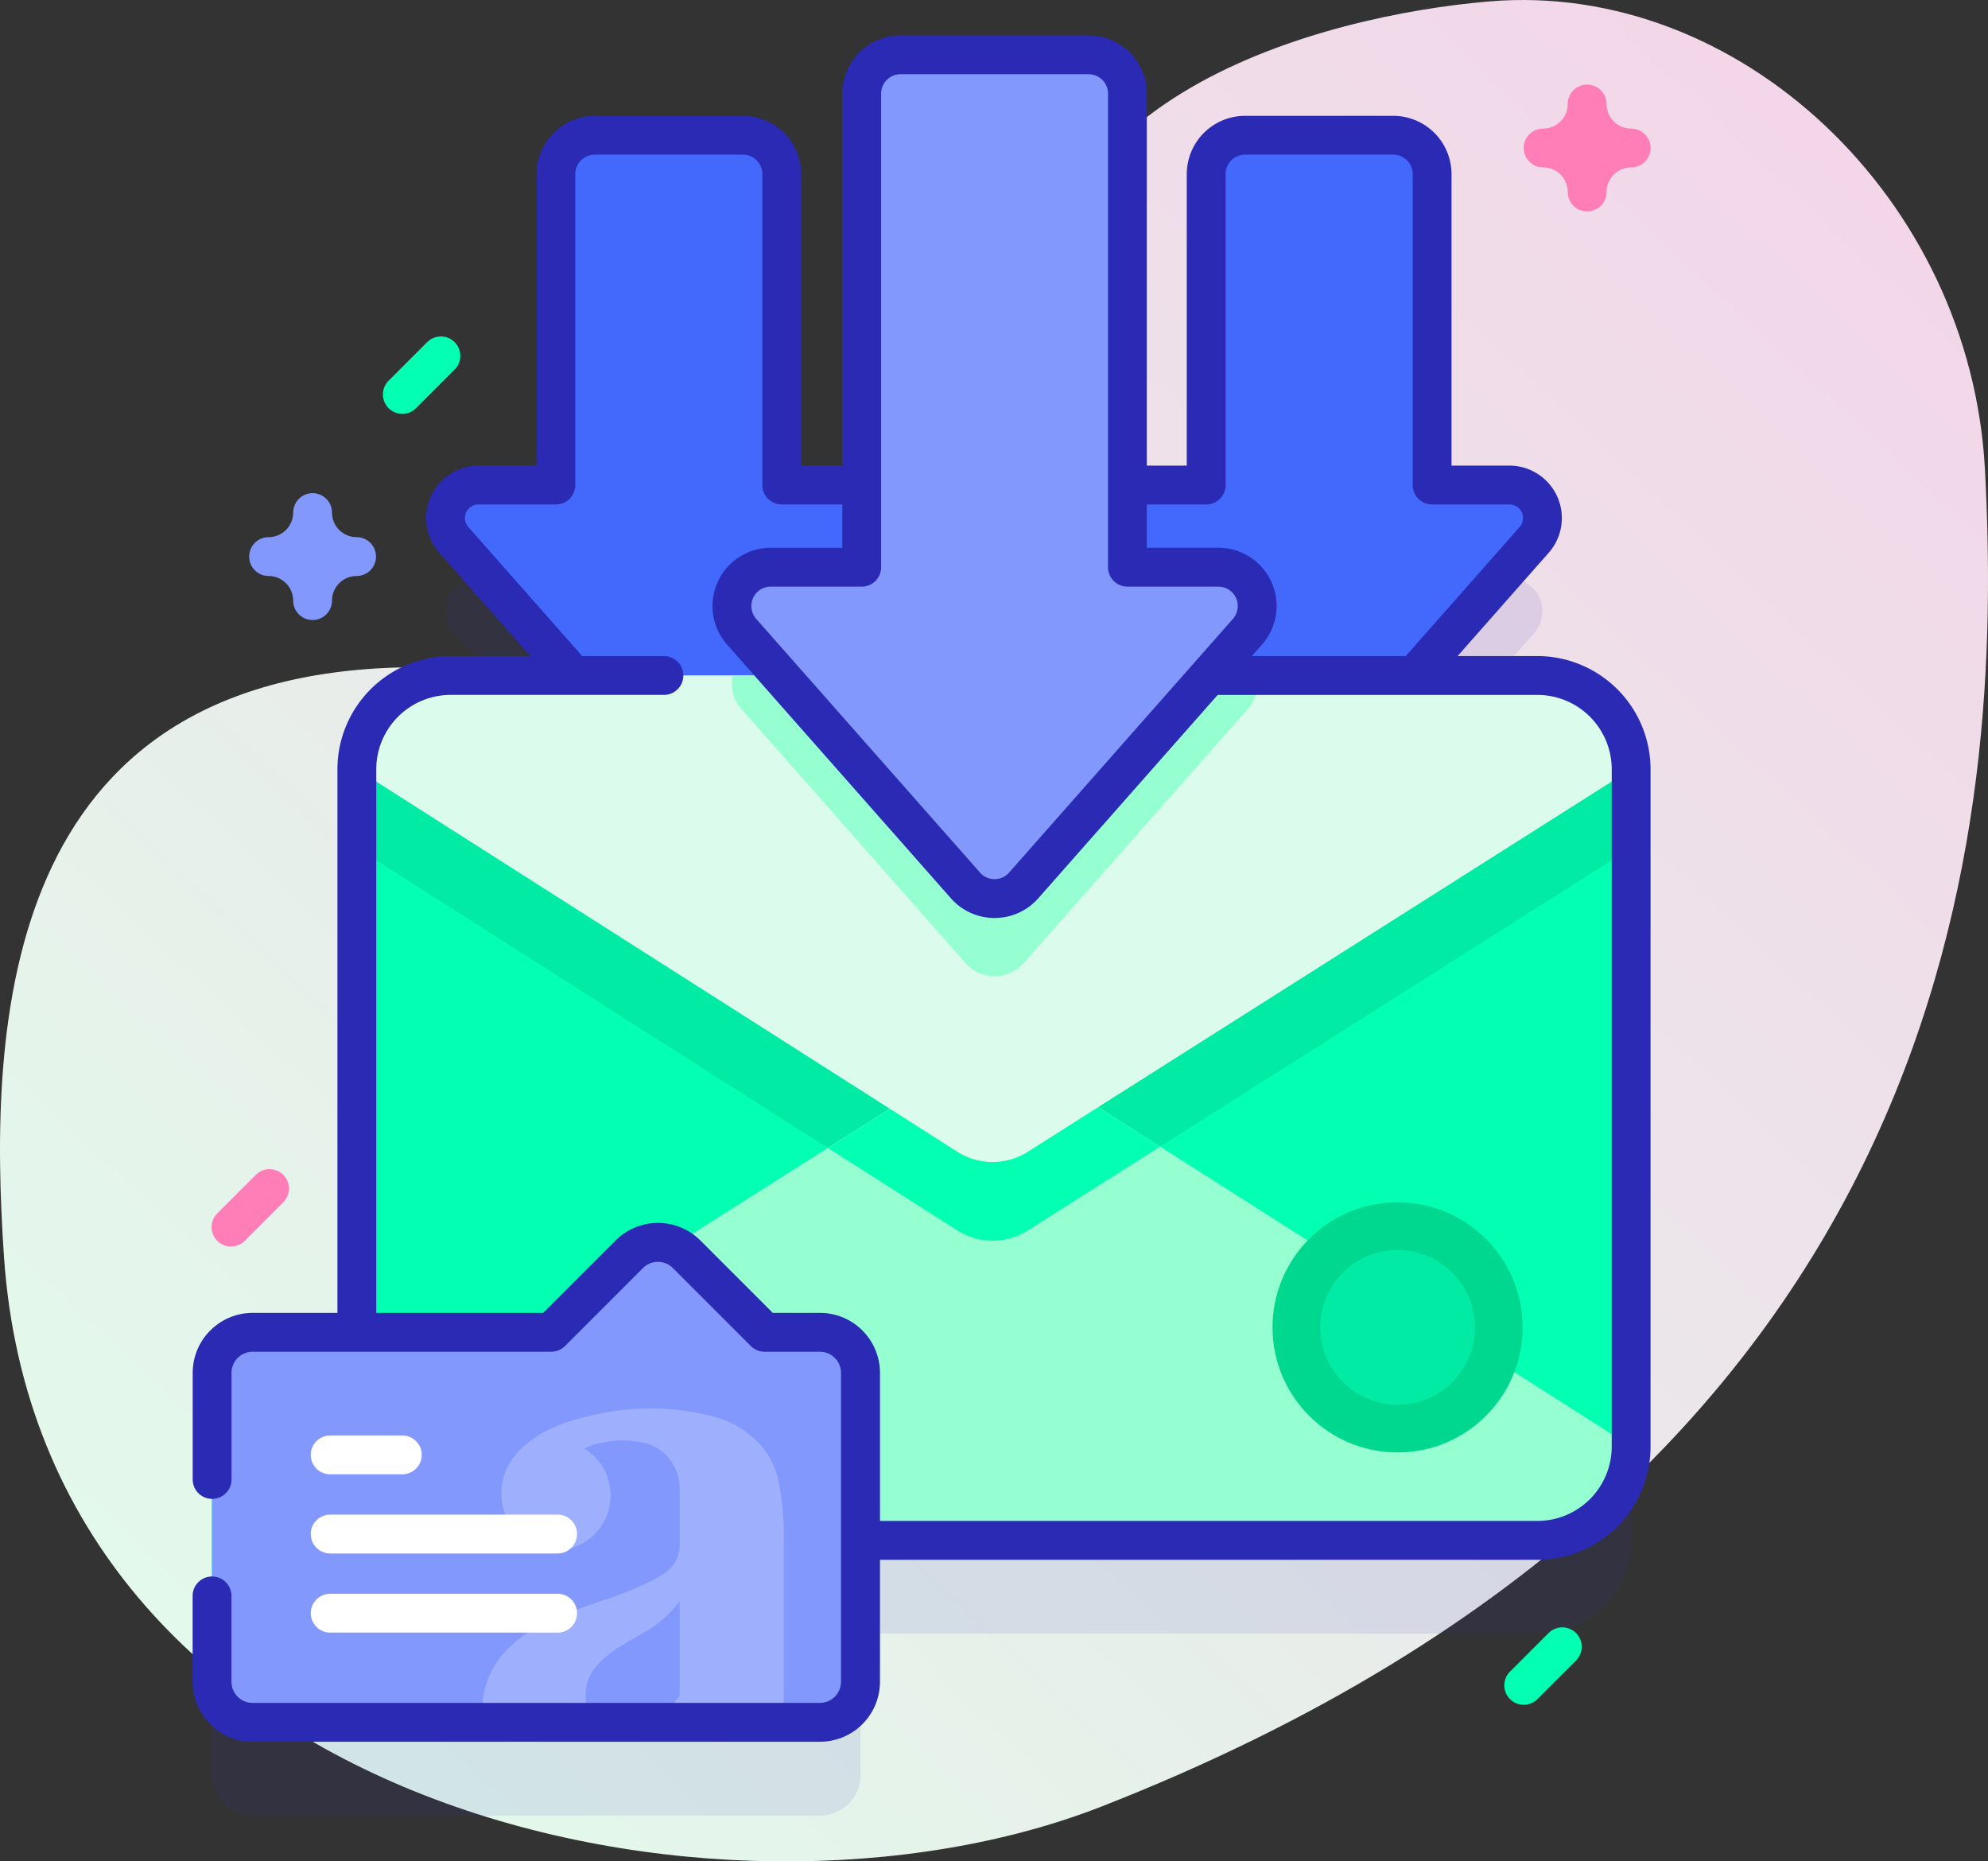 <svg id="download" xmlns="http://www.w3.org/2000/svg" xmlns:xlink="http://www.w3.org/1999/xlink" width="117.241" height="109.761" viewBox="0 0 117.241 109.761">
  <rect x="0" y="0" width="117.241" height="109.761" fill="#333333" stroke="none"/>
  <defs>
    <linearGradient id="linear-gradient" x1="0.135" y1="0.93" x2="0.931" y2="0.081" gradientUnits="objectBoundingBox">
      <stop offset="0.011" stop-color="#e2faeb"/>
      <stop offset="0.894" stop-color="#f1dae9"/>
      <stop offset="1" stop-color="#f3d6e9"/>
    </linearGradient>
  </defs>
  <g id="Grupo_1068873" data-name="Grupo 1068873" transform="translate(0 0)">
    <path id="Trazado_804818" data-name="Trazado 804818" d="M117.061,44.021c-.841-15.97-14.487-28.839-29.209-27.608-9.87.825-28.4,5.68-26.247,21.219C63.36,50.3,81.267,43.387,85.792,57.659c7,22.074-37.946,55.194-55.991,37.866-5.554-5.333.732-20.014,2.776-23.319,5.14-8.306-.085-16.7-8.818-16.521C.18,56.17-.717,76.481.234,90.422c2.229,32.679,42.292,41.224,64.748,32.427,50.966-19.966,53.156-58.37,52.08-78.828Z" transform="translate(0 -16.331)" fill="url(#linear-gradient)"/>
  </g>
  <g id="Grupo_1068892" data-name="Grupo 1068892" transform="translate(11.361 2.086)">
    <g id="Grupo_1068890" data-name="Grupo 1068890">
      <g id="Grupo_1068888" data-name="Grupo 1068888">
        <path id="Trazado_804819" data-name="Trazado 804819" d="M132.772,91.038h-7.241l7.053-7.994a1.947,1.947,0,0,0-1.46-3.235h-4.56V61.474a2.29,2.29,0,0,0-2.29-2.29h-8.743a2.29,2.29,0,0,0-2.29,2.29V79.809h-4.56c-.029,0-.056.005-.085.006V56.729a2.29,2.29,0,0,0-2.29-2.29H95.215a2.29,2.29,0,0,0-2.29,2.29V79.82c-.051,0-.1-.011-.153-.011h-4.56V61.474a2.29,2.29,0,0,0-2.29-2.29H77.18a2.29,2.29,0,0,0-2.29,2.29V79.809H70.33a1.947,1.947,0,0,0-1.46,3.235l7.053,7.994H68.682a5.532,5.532,0,0,0-5.531,5.531v33.2H57a2.392,2.392,0,0,0-2.392,2.392v18.215A2.392,2.392,0,0,0,57,152.769H90.466a2.392,2.392,0,0,0,2.392-2.392v-8.339h39.914a5.525,5.525,0,0,0,5.531-5.528V96.568a5.529,5.529,0,0,0-5.531-5.531Zm-24.132-6.385H108.6V84.6Zm-15.715,0h-.112l.112-.127Z" transform="translate(-53.467 -47.798)" fill="#2a2ab5" opacity="0.1"/>
        <g id="Grupo_1068874" data-name="Grupo 1068874" transform="translate(14.912 5.89)">
          <path id="Trazado_804820" data-name="Trazado 804820" d="M115.225,75.019,126.447,87.74a1.947,1.947,0,0,0,2.92,0l11.222-12.721a1.947,1.947,0,0,0-1.46-3.235h-4.56V53.45a2.29,2.29,0,0,0-2.29-2.29h-8.743a2.29,2.29,0,0,0-2.29,2.29V71.785h-4.56A1.947,1.947,0,0,0,115.225,75.019Z" transform="translate(-114.734 -51.16)" fill="#4369fc"/>
          <path id="Trazado_804821" data-name="Trazado 804821" d="M282.708,75.019,293.93,87.74a1.947,1.947,0,0,0,2.92,0l11.222-12.721a1.947,1.947,0,0,0-1.46-3.235h-4.56V53.45a2.29,2.29,0,0,0-2.29-2.29h-8.743a2.29,2.29,0,0,0-2.29,2.29V71.785h-4.56a1.947,1.947,0,0,0-1.46,3.235Z" transform="translate(-243.866 -51.16)" fill="#4369fc"/>
        </g>
        <g id="Grupo_1068887" data-name="Grupo 1068887">
          <g id="Grupo_1068875" data-name="Grupo 1068875" transform="translate(9.683 37.744)">
            <path id="Trazado_804822" data-name="Trazado 804822" d="M167.054,195.8v39.941a5.525,5.525,0,0,1-5.531,5.528H97.433a5.528,5.528,0,0,1-5.531-5.528V195.8a5.532,5.532,0,0,1,5.531-5.531h64.091A5.529,5.529,0,0,1,167.054,195.8Z" transform="translate(-91.902 -190.269)" fill="#02ffb2"/>
            <path id="Trazado_804823" data-name="Trazado 804823" d="M167.053,195.8v4.639L131.468,223a3.87,3.87,0,0,1-4.152-.005L91.9,200.44V195.8a5.532,5.532,0,0,1,5.531-5.531h64.091A5.528,5.528,0,0,1,167.053,195.8Z" transform="translate(-91.901 -190.27)" fill="#01eba4"/>
            <path id="Trazado_804824" data-name="Trazado 804824" d="M91.9,310.868l35.584-22.557a3.87,3.87,0,0,1,4.151,0l35.415,22.552a5.531,5.531,0,0,1-5.53,5.53H97.433A5.528,5.528,0,0,1,91.9,310.868Z" transform="translate(-91.903 -265.398)" fill="#96ffd1"/>
            <path id="Trazado_804825" data-name="Trazado 804825" d="M232.817,293.181l-7.8,4.946a3.875,3.875,0,0,1-4.152,0l-7.632-4.861,7.8-4.946a3.871,3.871,0,0,1,4.152,0Z" transform="translate(-185.447 -265.4)" fill="#02ffb2"/>
            <path id="Trazado_804826" data-name="Trazado 804826" d="M167.051,195.8l-35.582,22.557a3.871,3.871,0,0,1-4.152,0L91.9,195.8a5.532,5.532,0,0,1,5.53-5.53h64.093a5.527,5.527,0,0,1,5.528,5.53Z" transform="translate(-91.9 -190.27)" fill="#dbfced"/>
            <path id="Trazado_804827" data-name="Trazado 804827" d="M218.9,192.269l-13.2,14.962a2.291,2.291,0,0,1-3.435,0l-13.2-14.962a2.239,2.239,0,0,1-.522-2h30.874A2.237,2.237,0,0,1,218.9,192.269Z" transform="translate(-166.37 -190.27)" fill="#96ffd1"/>
          </g>
          <g id="Grupo_1068885" data-name="Grupo 1068885" transform="translate(1.145 71.17)">
            <g id="Grupo_1068880" data-name="Grupo 1068880">
              <g id="Grupo_1068879" data-name="Grupo 1068879">
                <g id="Grupo_1068878" data-name="Grupo 1068878">
                  <g id="Grupo_1068877" data-name="Grupo 1068877">
                    <path id="Trazado_804828" data-name="Trazado 804828" d="M90.466,364.55H57a2.392,2.392,0,0,1-2.392-2.392V343.943A2.392,2.392,0,0,1,57,341.551H74.615l4.6-4.6a2.392,2.392,0,0,1,3.382,0l4.6,4.6h3.259a2.392,2.392,0,0,1,2.392,2.392v18.215a2.392,2.392,0,0,1-2.392,2.392Z" transform="translate(-54.612 -336.246)" fill="#02ffb2"/>
                    <path id="Trazado_804829" data-name="Trazado 804829" d="M90.466,364.55H57a2.392,2.392,0,0,1-2.392-2.392V343.943A2.392,2.392,0,0,1,57,341.551H74.615l4.6-4.6a2.392,2.392,0,0,1,3.382,0l4.6,4.6h3.259a2.392,2.392,0,0,1,2.392,2.392v18.215a2.392,2.392,0,0,1-2.392,2.392Z" transform="translate(-54.612 -336.246)" fill="#8298fd"/>
                    <g id="Grupo_1068876" data-name="Grupo 1068876" transform="translate(15.93 9.794)">
                      <path id="Trazado_804830" data-name="Trazado 804830" d="M130.947,397.528a2.088,2.088,0,0,1-.668-1.651c0-1.971,2.26-2.9,3.37-3.614a6.512,6.512,0,0,0,2.174-1.875v5.561a5.821,5.821,0,0,1-1.512,1.58h7.653V386.961a17.016,17.016,0,0,0-.318-3.71,4.7,4.7,0,0,0-1.26-2.3,5.685,5.685,0,0,0-2.559-1.452,14.692,14.692,0,0,0-6.847-.144c-1.87.38-3.939,1.083-5.073,2.724-1.449,2.1-.117,5.312,2.538,5.312a3.245,3.245,0,0,0,1.748-6.015,5.709,5.709,0,0,1,3.71-.282,2.746,2.746,0,0,1,1.921,2.609v3.346a2.028,2.028,0,0,1-1.088,1.813c-3,1.823-7.2,1.961-9.512,4.862a5.249,5.249,0,0,0-1.012,3.806h6.736Z" transform="translate(-124.178 -379.018)" fill="#9eaffd"/>
                    </g>
                  </g>
                </g>
              </g>
            </g>
            <g id="Grupo_1068884" data-name="Grupo 1068884" transform="translate(5.821 11.39)">
              <g id="Grupo_1068881" data-name="Grupo 1068881">
                <path id="Trazado_804831" data-name="Trazado 804831" d="M85.434,388.276H81.179a1.145,1.145,0,0,1,0-2.29h4.255a1.145,1.145,0,0,1,0,2.29Z" transform="translate(-80.034 -385.986)" fill="#fff"/>
              </g>
              <g id="Grupo_1068882" data-name="Grupo 1068882" transform="translate(0 4.667)">
                <path id="Trazado_804832" data-name="Trazado 804832" d="M94.594,408.658H81.179a1.145,1.145,0,0,1,0-2.29H94.594a1.145,1.145,0,0,1,0,2.29Z" transform="translate(-80.034 -406.368)" fill="#fff"/>
              </g>
              <g id="Grupo_1068883" data-name="Grupo 1068883" transform="translate(0 9.334)">
                <path id="Trazado_804833" data-name="Trazado 804833" d="M94.594,429.039H81.179a1.145,1.145,0,0,1,0-2.29H94.594a1.145,1.145,0,0,1,0,2.29Z" transform="translate(-80.034 -426.749)" fill="#fff"/>
              </g>
            </g>
          </g>
          <g id="Grupo_1068886" data-name="Grupo 1068886">
            <path id="Trazado_804834" data-name="Trazado 804834" d="M189.062,64.457l13.2,14.962a2.29,2.29,0,0,0,3.434,0l13.2-14.962a2.29,2.29,0,0,0-1.717-3.8h-5.364V32.729a2.29,2.29,0,0,0-2.29-2.29H198.433a2.29,2.29,0,0,0-2.29,2.29V60.652h-5.364a2.29,2.29,0,0,0-1.717,3.8Z" transform="translate(-156.685 -29.294)" fill="#8298fd"/>
            <path id="Trazado_804835" data-name="Trazado 804835" d="M128.918,62.039h-4.705l5.375-6.093a3.092,3.092,0,0,0-2.318-5.137h-3.416V33.619a3.439,3.439,0,0,0-3.435-3.435h-8.743a3.439,3.439,0,0,0-3.435,3.435v17.19h-2.356V28.874a3.439,3.439,0,0,0-3.435-3.435H91.361a3.439,3.439,0,0,0-3.435,3.435V50.809H85.5V33.619a3.439,3.439,0,0,0-3.435-3.435H73.326a3.439,3.439,0,0,0-3.435,3.435v17.19H66.475a3.091,3.091,0,0,0-2.318,5.137l5.375,6.093H64.826a6.682,6.682,0,0,0-6.674,6.674V100.77h-5a3.541,3.541,0,0,0-3.536,3.537v6.285a1.145,1.145,0,1,0,2.29,0v-6.285a1.248,1.248,0,0,1,1.247-1.247H70.761a1.146,1.146,0,0,0,.81-.335l4.6-4.6a1.247,1.247,0,0,1,1.763,0l4.6,4.6a1.145,1.145,0,0,0,.81.335h3.259a1.248,1.248,0,0,1,1.247,1.247v18.215a1.248,1.248,0,0,1-1.247,1.247H53.149a1.248,1.248,0,0,1-1.247-1.247v-5.063a1.145,1.145,0,1,0-2.29,0v5.063a3.54,3.54,0,0,0,3.536,3.536H86.612a3.54,3.54,0,0,0,3.536-3.536v-7.194h38.77a6.682,6.682,0,0,0,6.674-6.674V68.713a6.682,6.682,0,0,0-6.674-6.674ZM109.387,53.1a1.145,1.145,0,0,0,1.145-1.145V33.619a1.146,1.146,0,0,1,1.145-1.145h8.743a1.146,1.146,0,0,1,1.145,1.145V51.953a1.145,1.145,0,0,0,1.145,1.145h4.56a.8.8,0,0,1,.6,1.332l-6.712,7.608h-9.077l.6-.679a3.435,3.435,0,0,0-2.576-5.707h-4.219V53.1ZM90.216,28.874a1.146,1.146,0,0,1,1.145-1.145h11.091a1.146,1.146,0,0,1,1.145,1.145V56.8a1.145,1.145,0,0,0,1.145,1.145h5.364a1.145,1.145,0,0,1,.858,1.9l-13.2,14.962a1.145,1.145,0,0,1-1.717,0l-13.2-14.962a1.145,1.145,0,0,1,.858-1.9h5.364A1.145,1.145,0,0,0,90.216,56.8V28.874Zm43.087,79.78a4.389,4.389,0,0,1-4.384,4.384H90.149v-8.731a3.541,3.541,0,0,0-3.536-3.537H83.827l-4.27-4.27a3.537,3.537,0,0,0-5,0l-4.27,4.27H60.442V68.713a4.389,4.389,0,0,1,4.384-4.384H77.407a1.145,1.145,0,0,0,0-2.29H72.586l-6.712-7.608a.8.8,0,0,1,.6-1.332h4.56a1.145,1.145,0,0,0,1.145-1.145V33.619a1.146,1.146,0,0,1,1.145-1.145h8.743a1.146,1.146,0,0,1,1.145,1.145V51.953A1.145,1.145,0,0,0,84.358,53.1h3.568v2.554H83.707a3.435,3.435,0,0,0-2.576,5.707l13.2,14.962a3.435,3.435,0,0,0,5.152,0l10.58-11.993h18.856a4.389,4.389,0,0,1,4.384,4.384v39.941Z" transform="translate(-49.613 -25.439)" fill="#2a2ab5"/>
          </g>
        </g>
      </g>
      <g id="Grupo_1068889" data-name="Grupo 1068889" transform="translate(63.685 68.81)">
        <ellipse id="Elipse_8686" data-name="Elipse 8686" cx="7.375" cy="7.375" rx="7.375" ry="7.375" fill="#00d78f"/>
        <ellipse id="Elipse_8687" data-name="Elipse 8687" cx="4.564" cy="4.564" rx="4.564" ry="4.564" transform="translate(2.811 2.811)" fill="#01eba4"/>
      </g>
    </g>
    <path id="Trazado_804836" data-name="Trazado 804836" d="M396.164,45.587a1.145,1.145,0,0,1-1.145-1.145,1.452,1.452,0,0,0-1.45-1.45,1.145,1.145,0,0,1,0-2.29,1.452,1.452,0,0,0,1.45-1.45,1.145,1.145,0,1,1,2.29,0,1.452,1.452,0,0,0,1.45,1.45,1.145,1.145,0,1,1,0,2.29,1.452,1.452,0,0,0-1.45,1.45A1.145,1.145,0,0,1,396.164,45.587Z" transform="translate(-313.925 -35.206)" fill="#ff7eb7"/>
    <path id="Trazado_804837" data-name="Trazado 804837" d="M67.9,150.806a1.145,1.145,0,0,1-1.145-1.145,1.452,1.452,0,0,0-1.45-1.45,1.145,1.145,0,1,1,0-2.29,1.452,1.452,0,0,0,1.45-1.45,1.145,1.145,0,0,1,2.29,0,1.452,1.452,0,0,0,1.45,1.45,1.145,1.145,0,0,1,0,2.29,1.452,1.452,0,0,0-1.45,1.45A1.145,1.145,0,0,1,67.9,150.806Z" transform="translate(-60.826 -116.332)" fill="#8298fd"/>
    <path id="Trazado_804838" data-name="Trazado 804838" d="M55.631,321.915a1.145,1.145,0,0,1-.81-1.954l2.29-2.29a1.145,1.145,0,0,1,1.619,1.619l-2.29,2.29a1.141,1.141,0,0,1-.809.335Z" transform="translate(-53.37 -250.496)" fill="#ff7eb7"/>
    <g id="Grupo_1068891" data-name="Grupo 1068891" transform="translate(11.221 17.74)">
      <path id="Trazado_804839" data-name="Trazado 804839" d="M99.761,107.492a1.145,1.145,0,0,1-.81-1.954l2.29-2.29a1.145,1.145,0,0,1,1.619,1.619l-2.29,2.29A1.142,1.142,0,0,1,99.761,107.492Z" transform="translate(-98.616 -102.913)" fill="#02ffb2"/>
      <path id="Trazado_804840" data-name="Trazado 804840" d="M388.569,439.916a1.145,1.145,0,0,1-.809-1.954l2.29-2.29a1.145,1.145,0,0,1,1.619,1.619l-2.29,2.29A1.141,1.141,0,0,1,388.569,439.916Z" transform="translate(-321.291 -359.217)" fill="#02ffb2"/>
    </g>
  </g>
</svg>
